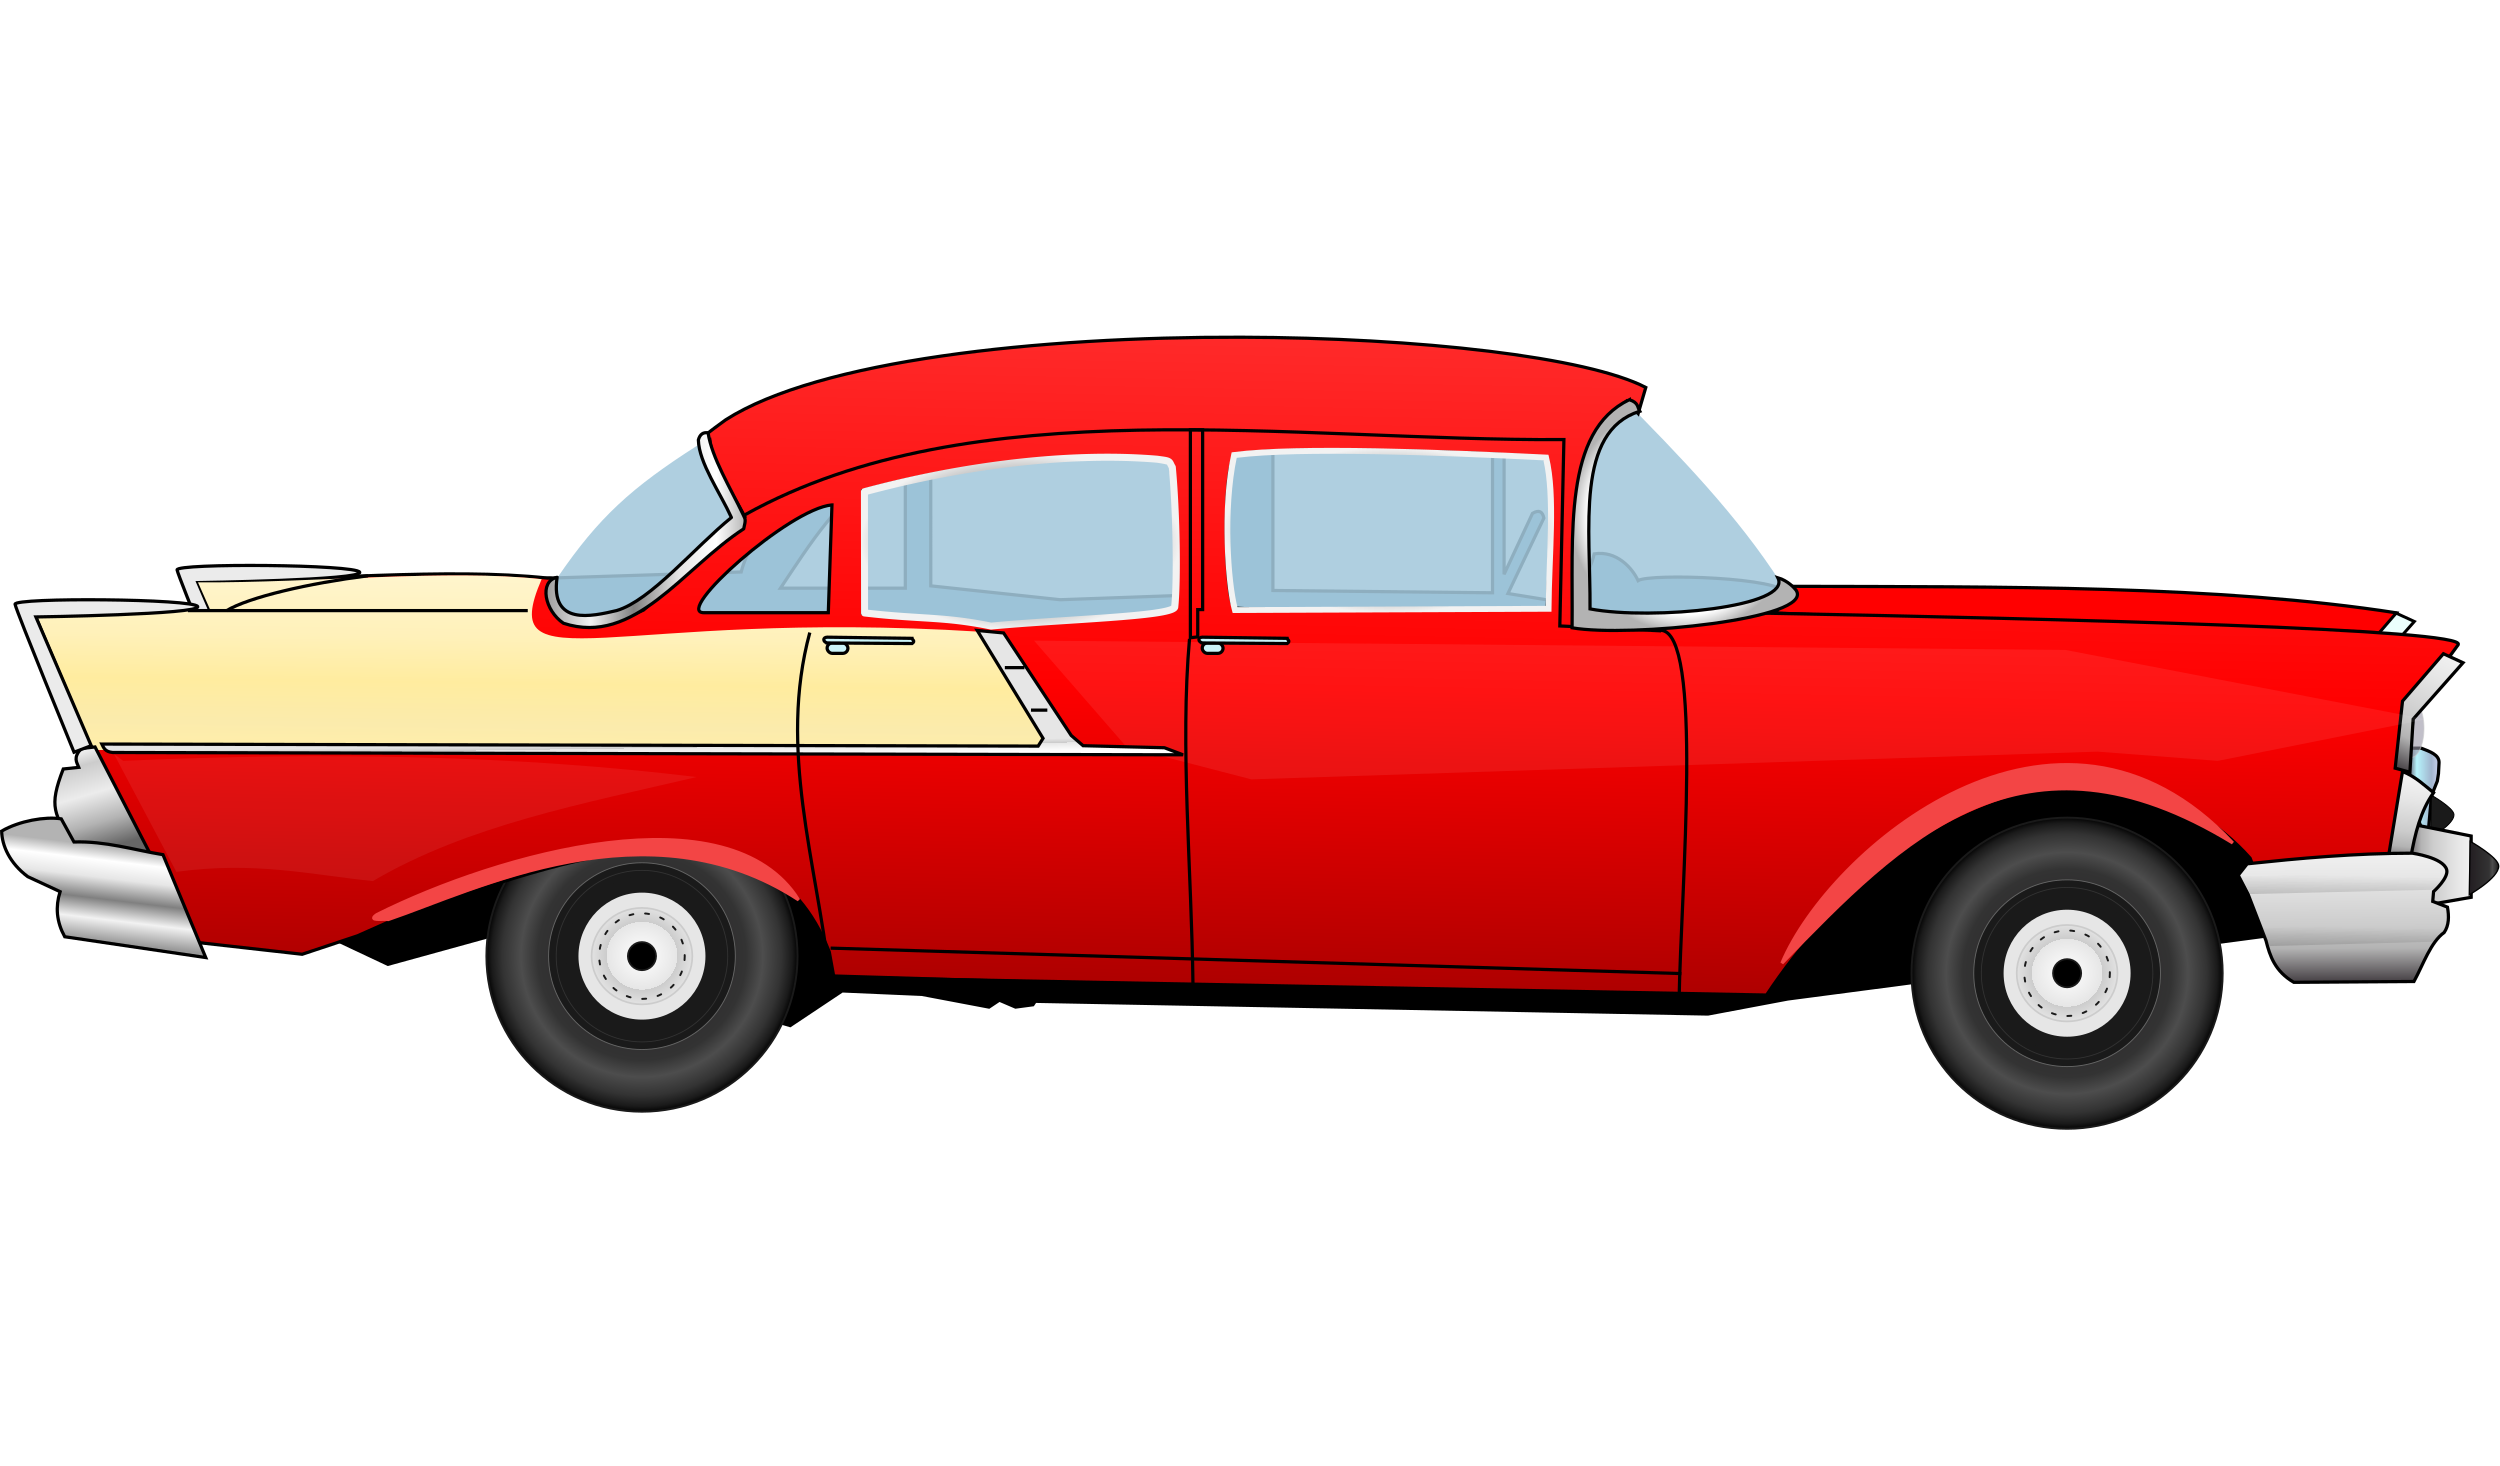 <?xml version="1.0" encoding="UTF-8" standalone="no"?>
<!-- Created with Inkscape (http://www.inkscape.org/) -->

<svg
   xmlns:dc="http://purl.org/dc/elements/1.1/"
   xmlns:cc="http://creativecommons.org/ns#"
   xmlns:rdf="http://www.w3.org/1999/02/22-rdf-syntax-ns#"
   xmlns:svg="http://www.w3.org/2000/svg"
   xmlns="http://www.w3.org/2000/svg"
   xmlns:xlink="http://www.w3.org/1999/xlink"
   xmlns:sodipodi="http://sodipodi.sourceforge.net/DTD/sodipodi-0.dtd"
   xmlns:inkscape="http://www.inkscape.org/namespaces/inkscape"
   width="35.302mm"
   height="20.699mm"
   viewBox="0 0 285.302 90.699"
   version="1.1"
   id="svg8"
   inkscape:version="0.92.3 (2405546, 2018-03-11)"
   sodipodi:docname="chevrolet 55.svg">
  <defs
     id="defs2">
    <linearGradient
       inkscape:collect="always"
       id="linearGradient1060">
      <stop
         style="stop-color:#ffeeaa;stop-opacity:1;"
         offset="0"
         id="stop1056" />
      <stop
         id="stop1066"
         offset="0.131"
         style="stop-color:#fbebac;stop-opacity:1" />
      <stop
         style="stop-color:#ffec9f;stop-opacity:1"
         offset="0.377"
         id="stop1068" />
      <stop
         id="stop1064"
         offset="0.641"
         style="stop-color:#fff1ba;stop-opacity:1;" />
      <stop
         style="stop-color:#fff5cd;stop-opacity:1"
         offset="1"
         id="stop1058" />
    </linearGradient>
    <linearGradient
       inkscape:collect="always"
       id="linearGradient1020">
      <stop
         style="stop-color:#666666;stop-opacity:1"
         offset="0"
         id="stop1016" />
      <stop
         id="stop1024"
         offset="0.263"
         style="stop-color:#b3b3b3;stop-opacity:1" />
      <stop
         style="stop-color:#ececec;stop-opacity:1"
         offset="0.555"
         id="stop1026" />
      <stop
         id="stop1028"
         offset="0.848"
         style="stop-color:#cccccc;stop-opacity:1" />
      <stop
         style="stop-color:#f2f2f2;stop-opacity:1"
         offset="1"
         id="stop1018" />
    </linearGradient>
    <linearGradient
       id="linearGradient994"
       inkscape:collect="always">
      <stop
         id="stop986"
         offset="0"
         style="stop-color:#999999;stop-opacity:1" />
      <stop
         style="stop-color:#f2f2f2;stop-opacity:1"
         offset="0.23"
         id="stop996" />
      <stop
         id="stop998"
         offset="0.442"
         style="stop-color:#808080;stop-opacity:1" />
      <stop
         style="stop-color:#e6e6e6;stop-opacity:1"
         offset="0.666"
         id="stop988" />
      <stop
         id="stop990"
         offset="0.666"
         style="stop-color:#e6e6e6;stop-opacity:1" />
      <stop
         style="stop-color:#ffffff;stop-opacity:1"
         offset="0.85"
         id="stop1000" />
      <stop
         id="stop992"
         offset="1"
         style="stop-color:#b3b3b3;stop-opacity:1" />
    </linearGradient>
    <linearGradient
       inkscape:collect="always"
       id="linearGradient944">
      <stop
         style="stop-color:#4d4d4d;stop-opacity:1;"
         offset="0"
         id="stop940" />
      <stop
         style="stop-color:#4d4d4d;stop-opacity:0;"
         offset="1"
         id="stop942" />
    </linearGradient>
    <linearGradient
       id="linearGradient1011"
       inkscape:collect="always">
      <stop
         id="stop1001"
         offset="0"
         style="stop-color:#4c474b;stop-opacity:1" />
      <stop
         style="stop-color:#b3b3b3;stop-opacity:1"
         offset="0.241"
         id="stop1003" />
      <stop
         id="stop1005"
         offset="0.415"
         style="stop-color:#cccccc;stop-opacity:1" />
      <stop
         style="stop-color:#e6e6e6;stop-opacity:1"
         offset="0.771"
         id="stop1007" />
      <stop
         id="stop1009"
         offset="1"
         style="stop-color:#f2f2f2;stop-opacity:1" />
    </linearGradient>
    <linearGradient
       inkscape:collect="always"
       id="linearGradient941">
      <stop
         style="stop-color:#4c474b;stop-opacity:1"
         offset="0"
         id="stop937" />
      <stop
         id="stop945"
         offset="0.241"
         style="stop-color:#6a6c7e;stop-opacity:1" />
      <stop
         style="stop-color:#b6f4fc;stop-opacity:1"
         offset="0.415"
         id="stop947" />
      <stop
         id="stop949"
         offset="0.771"
         style="stop-color:#a2b5ce;stop-opacity:1" />
      <stop
         style="stop-color:#d3d7f5;stop-opacity:1"
         offset="1"
         id="stop939" />
    </linearGradient>
    <linearGradient
       inkscape:collect="always"
       id="linearGradient881">
      <stop
         style="stop-color:#aa0000;stop-opacity:1"
         offset="0"
         id="stop877" />
      <stop
         id="stop887"
         offset="0.469"
         style="stop-color:#ff0000;stop-opacity:1" />
      <stop
         style="stop-color:#ff2a2a;stop-opacity:1"
         offset="1"
         id="stop879" />
    </linearGradient>
    <linearGradient
       inkscape:collect="always"
       id="linearGradient4675">
      <stop
         style="stop-color:#221d21;stop-opacity:1"
         offset="0"
         id="stop4671" />
      <stop
         id="stop4683"
         offset="0.665"
         style="stop-color:#333333;stop-opacity:1" />
      <stop
         style="stop-color:#4d4d4d;stop-opacity:1"
         offset="0.772"
         id="stop4685" />
      <stop
         id="stop4681"
         offset="0.891"
         style="stop-color:#333333;stop-opacity:1" />
      <stop
         id="stop4679"
         offset="0.96"
         style="stop-color:#1a1a1a;stop-opacity:1" />
      <stop
         style="stop-color:#000000;stop-opacity:1"
         offset="1"
         id="stop4673" />
    </linearGradient>
    <linearGradient
       inkscape:collect="always"
       id="linearGradient4647">
      <stop
         style="stop-color:#ffffff;stop-opacity:1"
         offset="0"
         id="stop4643" />
      <stop
         id="stop4651"
         offset="0.666"
         style="stop-color:#e6e6e6;stop-opacity:1" />
      <stop
         style="stop-color:#cccccc;stop-opacity:1"
         offset="0.666"
         id="stop4653" />
      <stop
         style="stop-color:#e6e6e6;stop-opacity:1"
         offset="1"
         id="stop4645" />
    </linearGradient>
    <radialGradient
       inkscape:collect="always"
       xlink:href="#linearGradient4647"
       id="radialGradient4649"
       cx="83.789"
       cy="89.198"
       fx="83.789"
       fy="89.198"
       r="4.185"
       gradientTransform="matrix(1,0,0,0.959,-0.233,2.995)"
       gradientUnits="userSpaceOnUse" />
    <radialGradient
       inkscape:collect="always"
       xlink:href="#linearGradient4675"
       id="radialGradient4677"
       cx="59.744"
       cy="40.189"
       fx="59.744"
       fy="40.189"
       r="12.329"
       gradientUnits="userSpaceOnUse"
       gradientTransform="translate(23.812,48.381)" />
    <radialGradient
       inkscape:collect="always"
       xlink:href="#linearGradient4675"
       id="radialGradient4677-6"
       cx="59.744"
       cy="40.189"
       fx="59.744"
       fy="40.189"
       r="12.329"
       gradientUnits="userSpaceOnUse"
       gradientTransform="translate(23.812,48.381)" />
    <radialGradient
       inkscape:collect="always"
       xlink:href="#linearGradient4647"
       id="radialGradient4649-3"
       cx="83.789"
       cy="89.198"
       fx="83.789"
       fy="89.198"
       r="4.185"
       gradientTransform="matrix(1,0,0,0.959,-0.233,2.995)"
       gradientUnits="userSpaceOnUse" />
    <linearGradient
       inkscape:collect="always"
       xlink:href="#linearGradient881"
       id="linearGradient885"
       x1="352.783"
       y1="-186.663"
       x2="356.918"
       y2="-391.663"
       gradientUnits="userSpaceOnUse"
       gradientTransform="matrix(0.265,0,0,0.265,0.401,87.101)" />
    <linearGradient
       inkscape:collect="always"
       xlink:href="#linearGradient1011"
       id="linearGradient957"
       x1="188.469"
       y1="36.145"
       x2="188.436"
       y2="25.454"
       gradientUnits="userSpaceOnUse" />
    <linearGradient
       inkscape:collect="always"
       xlink:href="#linearGradient1011"
       id="linearGradient965"
       x1="192.491"
       y1="18.877"
       x2="196.794"
       y2="9.523"
       gradientUnits="userSpaceOnUse" />
    <linearGradient
       inkscape:collect="always"
       xlink:href="#linearGradient4675"
       id="linearGradient983"
       gradientUnits="userSpaceOnUse"
       x1="197.967"
       y1="27.006"
       x2="200.487"
       y2="27.006" />
    <linearGradient
       inkscape:collect="always"
       xlink:href="#linearGradient941"
       id="linearGradient991"
       x1="192.345"
       y1="20.787"
       x2="195.688"
       y2="20.787"
       gradientUnits="userSpaceOnUse" />
    <linearGradient
       inkscape:collect="always"
       xlink:href="#linearGradient1011"
       id="linearGradient999"
       x1="192.756"
       y1="26.833"
       x2="198.313"
       y2="26.833"
       gradientUnits="userSpaceOnUse" />
    <linearGradient
       inkscape:collect="always"
       xlink:href="#linearGradient1011"
       id="linearGradient1013"
       gradientUnits="userSpaceOnUse"
       x1="192.882"
       y1="27.038"
       x2="193.817"
       y2="19.822" />
    <linearGradient
       inkscape:collect="always"
       xlink:href="#linearGradient4647"
       id="linearGradient1021"
       x1="50.596"
       y1="17.87"
       x2="50.582"
       y2="16.835"
       gradientUnits="userSpaceOnUse"
       gradientTransform="translate(0.283)" />
    <filter
       inkscape:collect="always"
       style="color-interpolation-filters:sRGB"
       id="filter1041"
       x="-0.013"
       width="1.026"
       y="-0.132"
       height="1.265">
      <feGaussianBlur
         inkscape:collect="always"
         stdDeviation="0.626"
         id="feGaussianBlur1043" />
    </filter>
    <filter
       inkscape:collect="always"
       style="color-interpolation-filters:sRGB"
       id="filter1055"
       x="-0.022"
       width="1.044"
       y="-0.1"
       height="1.201">
      <feGaussianBlur
         inkscape:collect="always"
         stdDeviation="0.435"
         id="feGaussianBlur1057" />
    </filter>
    <filter
       inkscape:collect="always"
       style="color-interpolation-filters:sRGB"
       id="filter935"
       x="-0.007"
       width="1.013"
       y="-0.058"
       height="1.116">
      <feGaussianBlur
         inkscape:collect="always"
         stdDeviation="0.047"
         id="feGaussianBlur937" />
    </filter>
    <linearGradient
       inkscape:collect="always"
       xlink:href="#linearGradient944"
       id="linearGradient948"
       x1="188.34"
       y1="29.231"
       x2="188.369"
       y2="27.628"
       gradientUnits="userSpaceOnUse" />
    <filter
       inkscape:collect="always"
       style="color-interpolation-filters:sRGB"
       id="filter935-1"
       x="-0.007"
       width="1.013"
       y="-0.058"
       height="1.116">
      <feGaussianBlur
         inkscape:collect="always"
         stdDeviation="0.047"
         id="feGaussianBlur937-3" />
    </filter>
    <linearGradient
       inkscape:collect="always"
       xlink:href="#linearGradient944"
       id="linearGradient979"
       gradientUnits="userSpaceOnUse"
       x1="188.34"
       y1="29.231"
       x2="188.369"
       y2="27.628"
       gradientTransform="translate(1.674,4.241)" />
    <linearGradient
       inkscape:collect="always"
       xlink:href="#linearGradient994"
       id="linearGradient984"
       x1="6.257"
       y1="34.605"
       x2="7.183"
       y2="26.921"
       gradientUnits="userSpaceOnUse"
       gradientTransform="translate(0.134,-1.403)" />
    <linearGradient
       inkscape:collect="always"
       xlink:href="#linearGradient1020"
       id="linearGradient1030"
       x1="-13.55"
       y1="-33.569"
       x2="-15.858"
       y2="-41.506"
       gradientUnits="userSpaceOnUse"
       gradientTransform="translate(18.843,58.799)" />
    <linearGradient
       inkscape:collect="always"
       xlink:href="#linearGradient1060"
       id="linearGradient1062"
       x1="33.761"
       y1="17.166"
       x2="33.945"
       y2="3.001"
       gradientUnits="userSpaceOnUse" />
    <radialGradient
       inkscape:collect="always"
       xlink:href="#linearGradient994"
       id="radialGradient1080"
       cx="133.893"
       cy="-1.855"
       fx="133.893"
       fy="-1.855"
       r="9.345"
       gradientTransform="matrix(1,0,0,1.024,0,0.045)"
       gradientUnits="userSpaceOnUse" />
    <linearGradient
       inkscape:collect="always"
       xlink:href="#linearGradient994"
       id="linearGradient1088"
       x1="40.665"
       y1="-0.622"
       x2="57.216"
       y2="-0.622"
       gradientUnits="userSpaceOnUse" />
    <radialGradient
       inkscape:collect="always"
       xlink:href="#linearGradient1020"
       id="radialGradient1120"
       cx="109.737"
       cy="-0.595"
       fx="109.737"
       fy="-0.595"
       r="13.473"
       gradientTransform="matrix(1,0,0,0.501,0,-0.297)"
       gradientUnits="userSpaceOnUse" />
    <radialGradient
       inkscape:collect="always"
       xlink:href="#linearGradient1020"
       id="radialGradient1122"
       cx="79.582"
       cy="0.322"
       fx="79.582"
       fy="0.322"
       r="13.035"
       gradientTransform="matrix(1,0,0,0.552,0,0.144)"
       gradientUnits="userSpaceOnUse" />
  </defs>
  <sodipodi:namedview
     id="base"
     pagecolor="#ffffff"
     bordercolor="#666666"
     borderopacity="1.0"
     inkscape:pageopacity="0.0"
     inkscape:pageshadow="2"
     inkscape:zoom="0.98994949"
     inkscape:cx="573.30498"
     inkscape:cy="115.85979"
     inkscape:document-units="mm"
     inkscape:current-layer="layer1"
     showgrid="false"
     inkscape:window-width="1920"
     inkscape:window-height="1025"
     inkscape:window-x="0"
     inkscape:window-y="27"
     inkscape:window-maximized="1"
     inkscape:lockguides="true"
     inkscape:snap-nodes="false"
     inkscape:snap-others="false"
     fit-margin-top="0"
     fit-margin-left="0"
     fit-margin-right="0"
     fit-margin-bottom="0" />
  <g
     inkscape:label="Calque 1"
     inkscape:groupmode="layer"
     id="layer1"
     transform="translate(-6.858,-133.148)">
    <g
       id="g1185"
       transform="matrix(1.396,0,0,1.396,12.21,156.22)">
      <path
         sodipodi:nodetypes="cccccccccc"
         inkscape:connector-curvature="0"
         id="path904"
         d="m 194.044,23.534 0.614,0.661 0.283,-3.118 0.472,-1.181 0.095,-0.614 0.047,-0.898 c 0.015,-0.645 -0.746,-0.903 -1.465,-1.181 h -0.945 l -0.661,2.268 z"
         style="opacity:1;fill:url(#linearGradient991);fill-opacity:1;stroke:#000000;stroke-width:0.265px;stroke-linecap:butt;stroke-linejoin:miter;stroke-opacity:1" />
      <path
         inkscape:connector-curvature="0"
         id="path856"
         d="m 23.057,32.606 4.819,2.268 8.221,-2.268 24.663,7.276 4.252,-2.835 6.52,0.283 5.481,1.039 0.85,-0.567 1.323,0.567 1.417,-0.189 0.189,-0.283 54.996,1.039 6.52,-1.228 39.499,-5.197 4.158,-12.095 -20.694,-8.221 -145.899,7.276 z"
         style="opacity:1;fill:#000000;stroke:#000000;stroke-width:0.265px;stroke-linecap:butt;stroke-linejoin:miter;stroke-opacity:1" />
      <g
         transform="matrix(1.038,0,0,1.038,-38.086,-57.731)"
         id="g4695">
        <circle
           style="opacity:1;fill:url(#radialGradient4677);fill-opacity:1;stroke:#1a1a1a;stroke-width:0.153;stroke-linecap:round;stroke-linejoin:miter;stroke-miterlimit:4;stroke-dasharray:none;stroke-dashoffset:0;stroke-opacity:1"
           id="path4669"
           cx="83.556"
           cy="88.57"
           r="12.252" />
        <circle
           style="opacity:1;fill:#1a1a1a;fill-opacity:1;stroke:#666666;stroke-width:0.072;stroke-linecap:round;stroke-linejoin:miter;stroke-miterlimit:4;stroke-dasharray:none;stroke-dashoffset:0.923;stroke-opacity:1"
           id="path4624-3"
           cx="83.556"
           cy="88.57"
           r="7.354" />
        <circle
           style="opacity:1;fill:#1a1a1a;fill-opacity:1;stroke:#333333;stroke-width:0.066;stroke-linecap:round;stroke-linejoin:miter;stroke-miterlimit:4;stroke-dasharray:none;stroke-dashoffset:0.923;stroke-opacity:1"
           id="path4624"
           cx="83.556"
           cy="88.57"
           r="6.755" />
        <ellipse
           style="opacity:1;fill:#1a1a1a;fill-opacity:1;stroke:#1a1a1a;stroke-width:0.076;stroke-linecap:round;stroke-linejoin:miter;stroke-miterlimit:4;stroke-dasharray:none;stroke-dashoffset:0.923;stroke-opacity:1"
           id="path4622"
           cx="83.556"
           cy="88.57"
           rx="6.015"
           ry="6.216" />
        <circle
           style="opacity:1;fill:#e6e6e6;fill-opacity:1;stroke:#e6e6e6;stroke-width:0.182;stroke-linecap:round;stroke-linejoin:miter;stroke-miterlimit:4;stroke-dasharray:none;stroke-dashoffset:0.923;stroke-opacity:1"
           id="path4620"
           cx="83.556"
           cy="88.57"
           r="4.91" />
        <ellipse
           style="opacity:1;fill:url(#radialGradient4649);fill-opacity:1;stroke:#cccccc;stroke-width:0.137;stroke-linecap:round;stroke-linejoin:miter;stroke-miterlimit:4;stroke-dasharray:none;stroke-dashoffset:0;stroke-opacity:1"
           id="path4641"
           cx="83.556"
           cy="88.57"
           rx="3.967"
           ry="3.797" />
        <circle
           style="opacity:1;fill:#000000;fill-opacity:1;stroke:#1a1a1a;stroke-width:0.137;stroke-linecap:round;stroke-linejoin:miter;stroke-miterlimit:4;stroke-dasharray:none;stroke-dashoffset:0;stroke-opacity:1"
           id="path4655"
           cx="83.556"
           cy="88.57"
           r="1.11" />
        <circle
           style="opacity:1;fill:none;fill-opacity:1;stroke:#1a1a1a;stroke-width:0.155;stroke-linecap:round;stroke-linejoin:miter;stroke-miterlimit:4;stroke-dasharray:0.31, 0.93;stroke-dashoffset:0;stroke-opacity:1"
           id="path4667"
           cx="83.556"
           cy="88.57"
           r="3.369" />
      </g>
      <g
         transform="matrix(1.038,0,0,1.038,78.417,-56.334)"
         id="g4695-3">
        <circle
           style="opacity:1;fill:url(#radialGradient4677-6);fill-opacity:1;stroke:#1a1a1a;stroke-width:0.153;stroke-linecap:round;stroke-linejoin:miter;stroke-miterlimit:4;stroke-dasharray:none;stroke-dashoffset:0;stroke-opacity:1"
           id="path4669-4"
           cx="83.556"
           cy="88.57"
           r="12.252" />
        <circle
           style="opacity:1;fill:#1a1a1a;fill-opacity:1;stroke:#666666;stroke-width:0.072;stroke-linecap:round;stroke-linejoin:miter;stroke-miterlimit:4;stroke-dasharray:none;stroke-dashoffset:0.923;stroke-opacity:1"
           id="path4624-3-5"
           cx="83.556"
           cy="88.57"
           r="7.354" />
        <circle
           style="opacity:1;fill:#1a1a1a;fill-opacity:1;stroke:#333333;stroke-width:0.066;stroke-linecap:round;stroke-linejoin:miter;stroke-miterlimit:4;stroke-dasharray:none;stroke-dashoffset:0.923;stroke-opacity:1"
           id="path4624-8"
           cx="83.556"
           cy="88.57"
           r="6.755" />
        <ellipse
           style="opacity:1;fill:#1a1a1a;fill-opacity:1;stroke:#1a1a1a;stroke-width:0.076;stroke-linecap:round;stroke-linejoin:miter;stroke-miterlimit:4;stroke-dasharray:none;stroke-dashoffset:0.923;stroke-opacity:1"
           id="path4622-5"
           cx="83.556"
           cy="88.57"
           rx="6.015"
           ry="6.216" />
        <circle
           style="opacity:1;fill:#e6e6e6;fill-opacity:1;stroke:#e6e6e6;stroke-width:0.182;stroke-linecap:round;stroke-linejoin:miter;stroke-miterlimit:4;stroke-dasharray:none;stroke-dashoffset:0.923;stroke-opacity:1"
           id="path4620-7"
           cx="83.556"
           cy="88.57"
           r="4.91" />
        <ellipse
           style="opacity:1;fill:url(#radialGradient4649-3);fill-opacity:1;stroke:#cccccc;stroke-width:0.137;stroke-linecap:round;stroke-linejoin:miter;stroke-miterlimit:4;stroke-dasharray:none;stroke-dashoffset:0;stroke-opacity:1"
           id="path4641-3"
           cx="83.556"
           cy="88.57"
           rx="3.967"
           ry="3.797" />
        <circle
           style="opacity:1;fill:#000000;fill-opacity:1;stroke:#1a1a1a;stroke-width:0.137;stroke-linecap:round;stroke-linejoin:miter;stroke-miterlimit:4;stroke-dasharray:none;stroke-dashoffset:0;stroke-opacity:1"
           id="path4655-3"
           cx="83.556"
           cy="88.57"
           r="1.11" />
        <circle
           style="opacity:1;fill:none;fill-opacity:1;stroke:#1a1a1a;stroke-width:0.155;stroke-linecap:round;stroke-linejoin:miter;stroke-miterlimit:4;stroke-dasharray:0.31, 0.93;stroke-dashoffset:0;stroke-opacity:1"
           id="path4667-8"
           cx="83.556"
           cy="88.57"
           r="3.369" />
      </g>
      <path
         sodipodi:nodetypes="ccccc"
         inkscape:connector-curvature="0"
         id="path860"
         d="m 140.087,6.1 c 1.446,-0.566 2.093,-1.309 2.41,-2.126 17.232,0.044 35.095,-0.093 49.609,2.173 l -1.039,2.173 z"
         style="fill:#ff0000;stroke:#000000;stroke-width:0.265px;stroke-linecap:butt;stroke-linejoin:miter;stroke-opacity:1" />
      <path
         sodipodi:nodetypes="ccccccc"
         inkscape:connector-curvature="0"
         id="path865-1"
         d="m 192.047,6.166 1.488,0.682 -3.782,4.279 -0.248,4.03 -1.116,-0.31 0.558,-5.085 z"
         style="fill:#ebfffd;fill-opacity:1;stroke:#000000;stroke-width:0.246px;stroke-linecap:butt;stroke-linejoin:miter;stroke-opacity:1" />
      <path
         sodipodi:nodetypes="cscc"
         inkscape:connector-curvature="0"
         id="path886-0"
         d="m 194.922,21.044 c 0,0 1.843,1.045 1.85,1.601 0.01,0.782 -1.911,1.869 -1.911,1.869 z"
         inkscape:transform-center-y="-0.01784174"
         inkscape:transform-center-x="-0.48547487"
         style="opacity:1;fill:#1a1a1a;fill-opacity:1;stroke:#000000;stroke-width:0.088;stroke-linecap:round;stroke-linejoin:miter;stroke-miterlimit:4;stroke-dasharray:none;stroke-dashoffset:0;stroke-opacity:1" />
      <path
         sodipodi:nodetypes="ccccccccccccccccccccccccccccc"
         inkscape:connector-curvature="0"
         id="path1032"
         d="M 142.123,4.578 C 142.102,3.255 131.013,2.896 130.076,3.506 129.608,2.479 128.314,1.028 126.488,1.321 126.146,2.86 125.177,4.309 123.107,5.157 l -3.669,-0.596 2.936,-6.166 c -0.104,-0.509 -0.364,-0.719 -0.928,-0.386 l -2.323,4.981 v -10.583 l -0.945,0.189 v 11.906 l -17.954,-0.189 v -13.229 l -6.426,0.189 -0.378,13.418 -10.583,0.378 -10.583,-1.134 V -7.404 H 70.175 V 4.124 H 59.97 c 2.439,-3.652 4.721,-7.398 8.882,-10.016 H 63.183 c -2.178,2.88 -5.528,5.174 -6.426,8.693 L 37.339,3.423 38.614,6.014 46.363,18.109 136.699,15.652 Z"
         style="fill:#6fa2c1;fill-opacity:1;stroke:#000000;stroke-width:0.265px;stroke-linecap:butt;stroke-linejoin:miter;stroke-opacity:1" />
      <path
         sodipodi:nodetypes="ccccccc"
         inkscape:connector-curvature="0"
         id="path862"
         d="M 65.012,-5.948 C 61.075,-6.483 59.681,-11.682 53.2,-7.554 47.796,-4.103 45.111,-1.681 41.766,3.218 33.433,14.213 105.297,5.082 139.567,6.09 l 2.175,-2.4 c -3.527,-5.487 -8.217,-10.349 -13.229,-15.403 z"
         style="opacity:0.868;fill:#a3c8dc;fill-opacity:1;stroke:none;stroke-width:0.265px;stroke-linecap:butt;stroke-linejoin:miter;stroke-opacity:1" />
      <path
         sodipodi:nodetypes="scccccccccccccccccccccccccccccsccccsccscccccccsc"
         inkscape:connector-curvature="0"
         id="path4599"
         d="m 97.589,-16.39 c -16.613,-0.048 -34.488,1.886 -42.102,6.754 -2.763,2.011 -2.468,1.913 -1.301,1.612 0.238,2.259 1.807,4.225 2.876,6.317 L 48.777,5.911 C 45.953,7.296 41.115,7.413 41.493,4.147 41.548,3.907 41.865,3.247 40.956,3.303 32.652,2.405 21.795,3.545 12.03,3.482 L 13.164,6.06 -1.099,5.815 10.113,32.841 l 10.755,1.211 4.536,-1.512 3.402,-1.512 c 13.967,-4.957 29.807,-10.813 35.152,2.835 l 0.378,2.079 76.244,1.445 c 10.84,-16.367 29.168,-22.787 39.527,-11.192 l 0.834,2.187 10.772,-0.567 1.134,-8.126 0.745,-6.103 3.524,-4.835 c 0.935,-1.283 -32.168,-2.114 -57.052,-2.592 -0.061,0.028 -0.119,0.057 -0.181,0.085 -5.591,0.878 -10.06,0.456 -15.103,0.626 0.463,-5.066 0.252,-12.822 1.506,-14.724 1.549,-2.302 2.165,-2.74 2.852,-3.318 l 0.945,1.018 0.624,-2.129 c -4.78,-2.479 -18.457,-4.066 -33.115,-4.108 z m 7.992,9.229 c 7.235,0.023 16.522,0.407 16.862,0.711 0.909,0.812 0.198,12.218 0.198,12.218 0.108,0.004 -25,0.316 -25.556,-0.057 -0.798,-0.536 -1.008,-11.674 0.067,-12.428 0.487,-0.341 4.088,-0.457 8.429,-0.443 z m -18.887,0.519 c 3.035,-0.024 5.024,0.213 5.126,0.603 C 92.231,-4.475 92.668,5.584 91.941,5.911 91.2,6.603 77.464,6.866 77.155,7.263 73.995,6.461 70.183,6.528 66.684,6.179 V -3.844 c 6.986,-1.992 14.952,-2.758 20.011,-2.798 z M 64.177,-2.681 63.878,6.131 H 53.714 c -2.549,0 6.977,-8.52 10.462,-8.812 z"
         style="opacity:1;fill:url(#linearGradient885);fill-opacity:1;stroke:#000000;stroke-width:0.265px;stroke-linecap:butt;stroke-linejoin:miter;stroke-opacity:1" />
      <path
         sodipodi:nodetypes="zcccsz"
         inkscape:connector-curvature="0"
         id="path1020-1"
         d="m 25.572,2.822 c 0.269,0.647 -13.229,0.85 -13.229,0.85 l 4.524,10.521 -1.406,0.535 c 0,0 -4.698,-11.47 -4.819,-12.095 -0.11,-0.566 14.662,-0.458 14.93,0.189 z"
         style="fill:#ebebeb;fill-opacity:1;stroke:#000000;stroke-width:0.265px;stroke-linecap:butt;stroke-linejoin:miter;stroke-opacity:1" />
      <path
         sodipodi:nodetypes="cccccccc"
         inkscape:connector-curvature="0"
         id="path1059"
         d="M 76.196,7.681 82.588,17.187 3.841,17.356 -0.984,5.976 13.327,5.842 12.351,3.649 c 9.624,0.055 20.439,-1.109 28.092,-0.258 -3.837,8.905 5.872,2.407 35.753,4.29 z"
         style="fill:url(#linearGradient1062);fill-opacity:1;stroke:none;stroke-width:0.265px;stroke-linecap:butt;stroke-linejoin:miter;stroke-opacity:1" />
      <path
         sodipodi:nodetypes="cc"
         inkscape:connector-curvature="0"
         id="path1036"
         d="M 14.674,5.97 C 16.505,4.858 21.413,3.724 26.248,3.112"
         style="fill:none;stroke:#000000;stroke-width:0.265px;stroke-linecap:butt;stroke-linejoin:miter;stroke-opacity:1" />
      <path
         sodipodi:nodetypes="cccccc"
         inkscape:connector-curvature="0"
         id="path884"
         d="m 193.503,23.45 4.677,0.935 v 5.011 l -4.61,0.802 c -1.092,-3.19 -0.697,-4.936 -0.067,-6.749 z"
         style="fill:url(#linearGradient999);fill-opacity:1;stroke:#000000;stroke-width:0.265px;stroke-linecap:butt;stroke-linejoin:miter;stroke-opacity:1" />
      <path
         sodipodi:nodetypes="ccccc"
         inkscape:connector-curvature="0"
         id="path867"
         d="m 193.236,26.189 -1.804,-0.2 1.136,-6.882 c 1.104,0.45 1.77,1.119 2.539,1.737 -1.051,1.461 -1.526,3.355 -1.871,5.345 z"
         style="fill:url(#linearGradient1013);fill-opacity:1;stroke:#000000;stroke-width:0.265px;stroke-linecap:butt;stroke-linejoin:miter;stroke-opacity:1" />
      <path
         sodipodi:nodetypes="ccccccccccacc"
         inkscape:connector-curvature="0"
         id="path863"
         d="m 179.872,26.657 -0.735,0.935 0.802,1.537 1.47,3.809 c 0.319,1.261 0.727,2.497 2.272,3.408 l 9.822,-0.067 c 0.767,-1.416 1.378,-3.233 2.472,-4.009 0.396,-0.588 0.403,-1.306 0.267,-2.071 l -1.203,-0.468 0.067,-0.802 c 0,0 1.273,-1.135 1.069,-1.804 -0.302,-0.991 -2.806,-1.336 -2.806,-1.336 -4.699,0.003 -9.25,0.418 -13.497,0.869 z"
         style="fill:url(#linearGradient957);fill-opacity:1;stroke:#000000;stroke-width:0.265px;stroke-linecap:butt;stroke-linejoin:miter;stroke-opacity:1" />
      <path
         transform="matrix(-0.001,-1,1,-0.005,0,0)"
         d="m -14.157,193.248 a 2.39,1.07 0 0 1 -2.386,1.058 2.39,1.07 0 0 1 -2.393,-1.055 l 2.389,-0.015 z"
         sodipodi:end="3.1272286"
         sodipodi:start="0.01130736"
         sodipodi:ry="1.0699456"
         sodipodi:rx="2.3895359"
         sodipodi:cy="193.2356"
         sodipodi:cx="-16.546404"
         sodipodi:type="arc"
         id="path908"
         style="opacity:0.6;fill:#9894a5;fill-opacity:1;stroke:#cccccc;stroke-width:0.086;stroke-linecap:round;stroke-linejoin:miter;stroke-miterlimit:4;stroke-dasharray:none;stroke-dashoffset:0;stroke-opacity:1" />
      <path
         sodipodi:nodetypes="ccccccc"
         inkscape:connector-curvature="0"
         id="path865"
         d="m 195.909,9.485 1.604,0.735 -4.076,4.61 -0.267,4.343 -1.203,-0.334 0.601,-5.479 z"
         style="fill:url(#linearGradient965);fill-opacity:1;stroke:#000000;stroke-width:0.265px;stroke-linecap:butt;stroke-linejoin:miter;stroke-opacity:1" />
      <path
         sodipodi:nodetypes="cscc"
         inkscape:connector-curvature="0"
         id="path886"
         d="m 198.101,24.819 c 0,0 2.321,1.316 2.33,2.017 0.012,0.985 -2.408,2.355 -2.408,2.355 z"
         inkscape:transform-center-y="-0.022477098"
         inkscape:transform-center-x="-0.61160553"
         style="opacity:1;fill:url(#linearGradient983);fill-opacity:1;stroke:#000000;stroke-width:0.11;stroke-linecap:round;stroke-linejoin:miter;stroke-miterlimit:4;stroke-dasharray:none;stroke-dashoffset:0;stroke-opacity:1" />
      <path
         inkscape:connector-curvature="0"
         id="path910"
         d="m 85.32,-6.852 c -5.749,0.135 -12.23,1.109 -18.561,2.812 a 0.287,0.287 0 0 0 -0.213,0.277 l 0.01,9.914 A 0.287,0.287 0 0 0 66.809,6.438 c 4.723,0.551 6.417,0.269 10.322,1.068 a 0.287,0.287 0 0 0 0.084,0.004 c 2.925,-0.28 6.598,-0.47 9.582,-0.689 1.492,-0.11 2.811,-0.225 3.789,-0.365 0.489,-0.07 0.89,-0.146 1.197,-0.234 0.153,-0.044 0.284,-0.09 0.396,-0.15 0.112,-0.06 0.224,-0.131 0.287,-0.285 a 0.287,0.287 0 0 0 0.02,-0.078 C 92.715,3.608 92.641,-1.975 92.287,-5.783 A 0.287,0.287 0 0 0 92.246,-5.906 c -0.066,-0.109 -0.096,-0.182 -0.137,-0.266 -0.04,-0.083 -0.108,-0.198 -0.221,-0.275 -0.226,-0.155 -0.47,-0.167 -1.08,-0.254 a 0.287,0.287 0 0 0 -0.016,-0.002 C 89.072,-6.848 87.237,-6.897 85.32,-6.852 Z m 0.016,0.576 c 1.896,-0.045 3.707,0.002 5.402,0.145 0.002,1.546e-4 0.004,-1.548e-4 0.006,0 0.581,0.084 0.811,0.152 0.82,0.158 0.005,0.003 -9.4e-5,-0.01 0.029,0.051 0.022,0.046 0.071,0.143 0.123,0.238 0.344,3.736 0.406,9.245 0.197,11.248 -0.007,0.005 0.006,-0.006 -0.006,0 -0.055,0.029 -0.153,0.068 -0.283,0.105 -0.26,0.075 -0.646,0.149 -1.121,0.217 -0.95,0.136 -2.263,0.252 -3.75,0.361 C 83.791,6.466 80.135,6.657 77.195,6.938 73.367,6.16 71.551,6.382 67.129,5.887 l -0.008,-9.414 c 6.222,-1.657 12.586,-2.615 18.215,-2.748 z"
         style="color:#000000;font-style:normal;font-variant:normal;font-weight:normal;font-stretch:normal;font-size:medium;line-height:normal;font-family:sans-serif;font-variant-ligatures:normal;font-variant-position:normal;font-variant-caps:normal;font-variant-numeric:normal;font-variant-alternates:normal;font-feature-settings:normal;text-indent:0;text-align:start;text-decoration:none;text-decoration-line:none;text-decoration-style:solid;text-decoration-color:#000000;letter-spacing:normal;word-spacing:normal;text-transform:none;writing-mode:lr-tb;direction:ltr;text-orientation:mixed;dominant-baseline:auto;baseline-shift:baseline;text-anchor:start;white-space:normal;shape-padding:0;clip-rule:nonzero;display:inline;overflow:visible;visibility:visible;opacity:1;isolation:auto;mix-blend-mode:normal;color-interpolation:sRGB;color-interpolation-filters:linearRGB;solid-color:#000000;solid-opacity:1;vector-effect:none;fill:url(#radialGradient1122);fill-opacity:1;fill-rule:nonzero;stroke:none;stroke-width:0.574;stroke-linecap:round;stroke-linejoin:round;stroke-miterlimit:4;stroke-dasharray:none;stroke-dashoffset:0;stroke-opacity:1;color-rendering:auto;image-rendering:auto;shape-rendering:auto;text-rendering:auto;enable-background:accumulate" />
      <path
         inkscape:connector-curvature="0"
         id="path912"
         d="m 108.551,-7.311 c -4.661,-0.083 -8.907,-0.028 -11.533,0.312 l -0.166,0.021 -0.035,0.164 c -0.481,2.157 -0.602,4.846 -0.535,7.252 0.066,2.406 0.314,4.508 0.605,5.539 L 96.936,6.154 122.998,6.049 123,5.812 c 0.025,-4.362 0.573,-9.215 -0.211,-12.422 l -0.041,-0.174 -0.178,-0.008 c -4.284,-0.213 -9.359,-0.436 -14.02,-0.52 z m -0.023,0.48 c 4.585,0.081 9.57,0.296 13.811,0.506 0.683,2.999 0.232,7.627 0.191,11.896 L 97.326,5.676 C 97.072,4.701 96.821,2.731 96.758,0.428 96.694,-1.893 96.83,-4.465 97.268,-6.531 c 2.578,-0.319 6.681,-0.38 11.26,-0.299 z"
         style="color:#000000;font-style:normal;font-variant:normal;font-weight:normal;font-stretch:normal;font-size:medium;line-height:normal;font-family:sans-serif;font-variant-ligatures:normal;font-variant-position:normal;font-variant-caps:normal;font-variant-numeric:normal;font-variant-alternates:normal;font-feature-settings:normal;text-indent:0;text-align:start;text-decoration:none;text-decoration-line:none;text-decoration-style:solid;text-decoration-color:#000000;letter-spacing:normal;word-spacing:normal;text-transform:none;writing-mode:lr-tb;direction:ltr;text-orientation:mixed;dominant-baseline:auto;baseline-shift:baseline;text-anchor:start;white-space:normal;shape-padding:0;clip-rule:nonzero;display:inline;overflow:visible;visibility:visible;opacity:1;isolation:auto;mix-blend-mode:normal;color-interpolation:sRGB;color-interpolation-filters:linearRGB;solid-color:#000000;solid-opacity:1;vector-effect:none;fill:url(#radialGradient1120);fill-opacity:1;fill-rule:nonzero;stroke:none;stroke-width:0.477;stroke-linecap:butt;stroke-linejoin:miter;stroke-miterlimit:4;stroke-dasharray:none;stroke-dashoffset:0;stroke-opacity:1;color-rendering:auto;image-rendering:auto;shape-rendering:auto;text-rendering:auto;enable-background:accumulate" />
      <path
         sodipodi:nodetypes="ccccccccc"
         inkscape:connector-curvature="0"
         id="path914"
         d="m 54.05,-8.573 c 0.316,2.053 1.819,4.487 2.852,6.659 0.197,0.433 0.256,0.361 0.061,1.188 C 52.002,2.499 48.042,8.903 42.23,6.994 40.689,5.962 40.207,3.565 41.708,3.236 c -0.571,4.008 2.843,3.19 4.869,2.718 2.791,-0.817 6.372,-5.165 9.38,-7.607 -0.915,-2.027 -2.657,-4.464 -2.7,-6.34 0.128,-0.467 0.398,-0.648 0.793,-0.581 z"
         style="fill:url(#linearGradient1088);fill-opacity:1;stroke:#000000;stroke-width:0.265;stroke-linecap:round;stroke-linejoin:round;stroke-miterlimit:4;stroke-dasharray:none;stroke-opacity:1" />
      <path
         sodipodi:nodetypes="cccc"
         inkscape:connector-curvature="0"
         id="path873"
         d="m 27.911,31.211 c 7.157,-2.431 21.275,-9.629 33.542,-1.604 -5.71,-9.053 -24.485,-3.795 -34.478,1.203 -0.821,0.572 0.514,0.324 0.935,0.401 z"
         style="fill:#f34545;fill-opacity:1;stroke:#f34545;stroke-width:0.265px;stroke-linecap:butt;stroke-linejoin:miter;stroke-opacity:1" />
      <path
         sodipodi:nodetypes="ccc"
         inkscape:connector-curvature="0"
         id="path875"
         d="m 141.836,34.779 c 9.834,-10.136 19.643,-20.344 36.853,-9.827 -14.396,-15.37 -32.981,0.604 -36.853,9.827 z"
         style="fill:#f34545;fill-opacity:1;stroke:#f34545;stroke-width:0.265px;stroke-linecap:butt;stroke-linejoin:miter;stroke-opacity:1" />
      <path
         sodipodi:nodetypes="cccc"
         inkscape:connector-curvature="0"
         id="path893"
         d="m 57.062,-1.874 c 18.679,-10.387 44.737,-6.012 66.951,-6.147 l -0.334,15.234 8.285,0.401"
         style="fill:none;stroke:#000000;stroke-width:0.265px;stroke-linecap:butt;stroke-linejoin:miter;stroke-opacity:1" />
      <path
         sodipodi:nodetypes="ccccccc"
         inkscape:connector-curvature="0"
         id="path895"
         d="M 93.478,-8.823 V 8.175 L 94.079,8.109 V 5.877 h 0.401 V -8.823 Z"
         style="fill:none;stroke:#000000;stroke-width:0.265px;stroke-linecap:butt;stroke-linejoin:miter;stroke-opacity:1" />
      <path
         inkscape:connector-curvature="0"
         id="path1035"
         d="m 98.463,19.754 69.17,-2.268 9.827,0.756 17.009,-3.402 -29.482,-5.67 -84.289,-0.756 7.56,8.693 z"
         style="opacity:0.276;fill:#ffffff;stroke:none;stroke-width:0.265px;stroke-linecap:butt;stroke-linejoin:miter;stroke-opacity:1;filter:url(#filter1041)" />
      <rect
         ry="0.425"
         rx="0.425"
         y="8.604"
         x="94.447"
         height="0.85"
         width="1.701"
         id="rect897"
         style="opacity:1;fill:#cbf4f9;fill-opacity:1;stroke:#000000;stroke-width:0.265;stroke-linecap:round;stroke-linejoin:round;stroke-miterlimit:4;stroke-dasharray:none;stroke-dashoffset:0;stroke-opacity:1" />
      <path
         sodipodi:nodetypes="ccccc"
         inkscape:connector-curvature="0"
         id="path899"
         d="m 94.447,8.604 6.945,0.047 c 0.298,-0.216 0.018,-0.288 0,-0.425 l -6.945,-0.095 c -0.373,0.019 -0.349,0.373 0,0.472 z"
         style="fill:#cbf4f9;fill-opacity:1;stroke:#000000;stroke-width:0.265px;stroke-linecap:butt;stroke-linejoin:miter;stroke-opacity:1" />
      <path
         sodipodi:nodetypes="cc"
         inkscape:connector-curvature="0"
         id="path891"
         d="M 93.407,8.273 C 92.624,17.057 93.58,27.168 93.691,36.622"
         style="fill:none;stroke:#000000;stroke-width:0.265px;stroke-linecap:butt;stroke-linejoin:miter;stroke-opacity:1" />
      <path
         sodipodi:nodetypes="cccccc"
         inkscape:connector-curvature="0"
         id="path1045"
         d="m 5.481,17.676 5.103,9.638 c 6.484,-0.878 10.977,0.237 16.064,0.756 7.774,-4.577 17.236,-6.342 26.458,-8.504 C 38.547,17.794 22.81,17.496 6.237,18.243 Z"
         style="opacity:0.258;fill:#ffffff;stroke:none;stroke-width:0.265px;stroke-linecap:butt;stroke-linejoin:miter;stroke-opacity:1;filter:url(#filter1055)" />
      <rect
         ry="0.425"
         rx="0.425"
         y="8.604"
         x="63.781"
         height="0.85"
         width="1.701"
         id="rect897-6"
         style="opacity:1;fill:#cbf4f9;fill-opacity:1;stroke:#000000;stroke-width:0.265;stroke-linecap:round;stroke-linejoin:round;stroke-miterlimit:4;stroke-dasharray:none;stroke-dashoffset:0;stroke-opacity:1" />
      <path
         sodipodi:nodetypes="ccccccccccc"
         inkscape:connector-curvature="0"
         id="path919"
         d="M 5.378,17.558 92.88,17.747 91.356,17.169 84.707,17.002 83.738,16.167 78.209,7.786 76.054,7.581 81.433,16.4 81.032,17.035 4.493,16.868 c 0.149,0.303 0.249,0.631 0.885,0.69 z"
         style="fill:url(#linearGradient1021);fill-opacity:1;stroke:#000000;stroke-width:0.265px;stroke-linecap:butt;stroke-linejoin:miter;stroke-opacity:1" />
      <path
         sodipodi:nodetypes="cccc"
         inkscape:connector-curvature="0"
         id="path889"
         d="m 131.914,7.565 c 3.526,0.068 1.67,21.046 1.512,30.333 L 63.972,35.818 C 62.904,26.497 59.781,17.304 62.366,7.754"
         style="fill:none;stroke:#000000;stroke-width:0.265px;stroke-linecap:butt;stroke-linejoin:miter;stroke-opacity:1" />
      <path
         sodipodi:nodetypes="ccccc"
         inkscape:connector-curvature="0"
         id="path899-0"
         d="m 63.781,8.604 6.945,0.047 c 0.298,-0.216 0.018,-0.288 0,-0.425 l -6.945,-0.095 c -0.373,0.019 -0.349,0.373 0,0.472 z"
         style="fill:#cbf4f9;fill-opacity:1;stroke:#000000;stroke-width:0.265px;stroke-linecap:butt;stroke-linejoin:miter;stroke-opacity:1" />
      <path
         sodipodi:nodetypes="ccccc"
         inkscape:connector-curvature="0"
         id="path933"
         d="m 194.93,28.78 -14.802,0.35 -0.762,-1.427 16.775,-0.507 c -0.189,0.369 -0.165,1.109 -1.211,1.584 z"
         style="opacity:0.458;fill:url(#linearGradient948);fill-opacity:1;stroke:none;stroke-width:0.265px;stroke-linecap:butt;stroke-linejoin:miter;stroke-opacity:1;filter:url(#filter935)" />
      <path
         transform="matrix(0.897,0,0,1.006,18.622,-0.188)"
         sodipodi:nodetypes="ccccc"
         inkscape:connector-curvature="0"
         id="path933-8"
         d="m 196.604,33.02 -14.802,0.35 -0.762,-1.427 16.775,-0.507 c -0.189,0.369 -0.165,1.109 -1.211,1.584 z"
         style="opacity:0.458;fill:url(#linearGradient979);fill-opacity:1;stroke:none;stroke-width:0.265px;stroke-linecap:butt;stroke-linejoin:miter;stroke-opacity:1;filter:url(#filter935-1)" />
      <path
         sodipodi:nodetypes="ccccccc"
         inkscape:connector-curvature="0"
         id="path1002"
         d="m 3.934,17.105 -1.128,0.13 c -0.687,0.76 -0.365,1.117 -0.2,1.537 l -1.27,0.134 c -1.203,3.117 -0.772,3.675 0.935,6.348 l 6.352,0.937 z"
         style="fill:url(#linearGradient1030);fill-opacity:1;stroke:#000000;stroke-width:0.265px;stroke-linecap:butt;stroke-linejoin:miter;stroke-opacity:1" />
      <path
         sodipodi:nodetypes="ccccccccc"
         inkscape:connector-curvature="0"
         id="path975"
         d="m 1.079,28.935 -2.646,-1.228 c -1.492,-1.118 -2.11,-2.554 -2.131,-3.724 1.444,-0.839 3.567,-1.208 4.872,-1 l 1.039,1.89 c 2.568,-0.082 4.867,0.644 7.276,1.039 L 12.985,34.321 1.457,32.62 C 0.781,31.391 0.686,30.163 1.079,28.935 Z"
         style="fill:url(#linearGradient984);fill-opacity:1;stroke:#000000;stroke-width:0.265px;stroke-linecap:butt;stroke-linejoin:miter;stroke-opacity:1" />
      <path
         inkscape:connector-curvature="0"
         id="path1018"
         d="m 64.067,33.551 69.548,2.079"
         style="fill:none;stroke:#000000;stroke-width:0.265px;stroke-linecap:butt;stroke-linejoin:miter;stroke-opacity:1" />
      <path
         sodipodi:nodetypes="zcccsz"
         inkscape:connector-curvature="0"
         id="path1020"
         d="m 12.328,5.628 c 0.269,0.647 -13.229,0.85 -13.229,0.85 L 3.623,17 2.217,17.534 c 0,0 -4.698,-11.47 -4.819,-12.095 C -2.712,4.873 12.059,4.981 12.328,5.628 Z"
         style="fill:#ebebeb;fill-opacity:1;stroke:#000000;stroke-width:0.265px;stroke-linecap:butt;stroke-linejoin:miter;stroke-opacity:1" />
      <path
         inkscape:connector-curvature="0"
         id="path1034"
         d="m 11.528,5.958 h 27.781"
         style="fill:none;stroke:#000000;stroke-width:0.265px;stroke-linecap:butt;stroke-linejoin:miter;stroke-opacity:1" />
      <path
         sodipodi:nodetypes="ccscccc"
         inkscape:connector-curvature="0"
         id="path1038"
         d="m 129.362,-11.284 c -5.42,2.595 -4.597,10.959 -4.68,18.649 4.587,0.803 19.888,-0.699 18.309,-3.074 -0.1,-0.15 -0.674,-0.784 -1.49,-1.022 1.24,2.382 -10.222,3.517 -15.352,2.551 0.048,-6.582 -1.222,-14.499 4.063,-16.158 -0.201,-0.327 -0.084,-0.699 -0.85,-0.945 z"
         style="fill:url(#radialGradient1080);fill-opacity:1;stroke:#000000;stroke-width:0.265px;stroke-linecap:butt;stroke-linejoin:miter;stroke-opacity:1" />
      <path
         inkscape:connector-curvature="0"
         id="path1070"
         d="m 78.31,10.621 h 1.604"
         style="fill:none;stroke:#000000;stroke-width:0.265px;stroke-linecap:butt;stroke-linejoin:miter;stroke-opacity:1" />
      <path
         inkscape:connector-curvature="0"
         id="path1072"
         d="m 80.448,14.095 h 1.336"
         style="fill:none;stroke:#000000;stroke-width:0.265px;stroke-linecap:butt;stroke-linejoin:miter;stroke-opacity:1" />
    </g>
  </g>
</svg>
